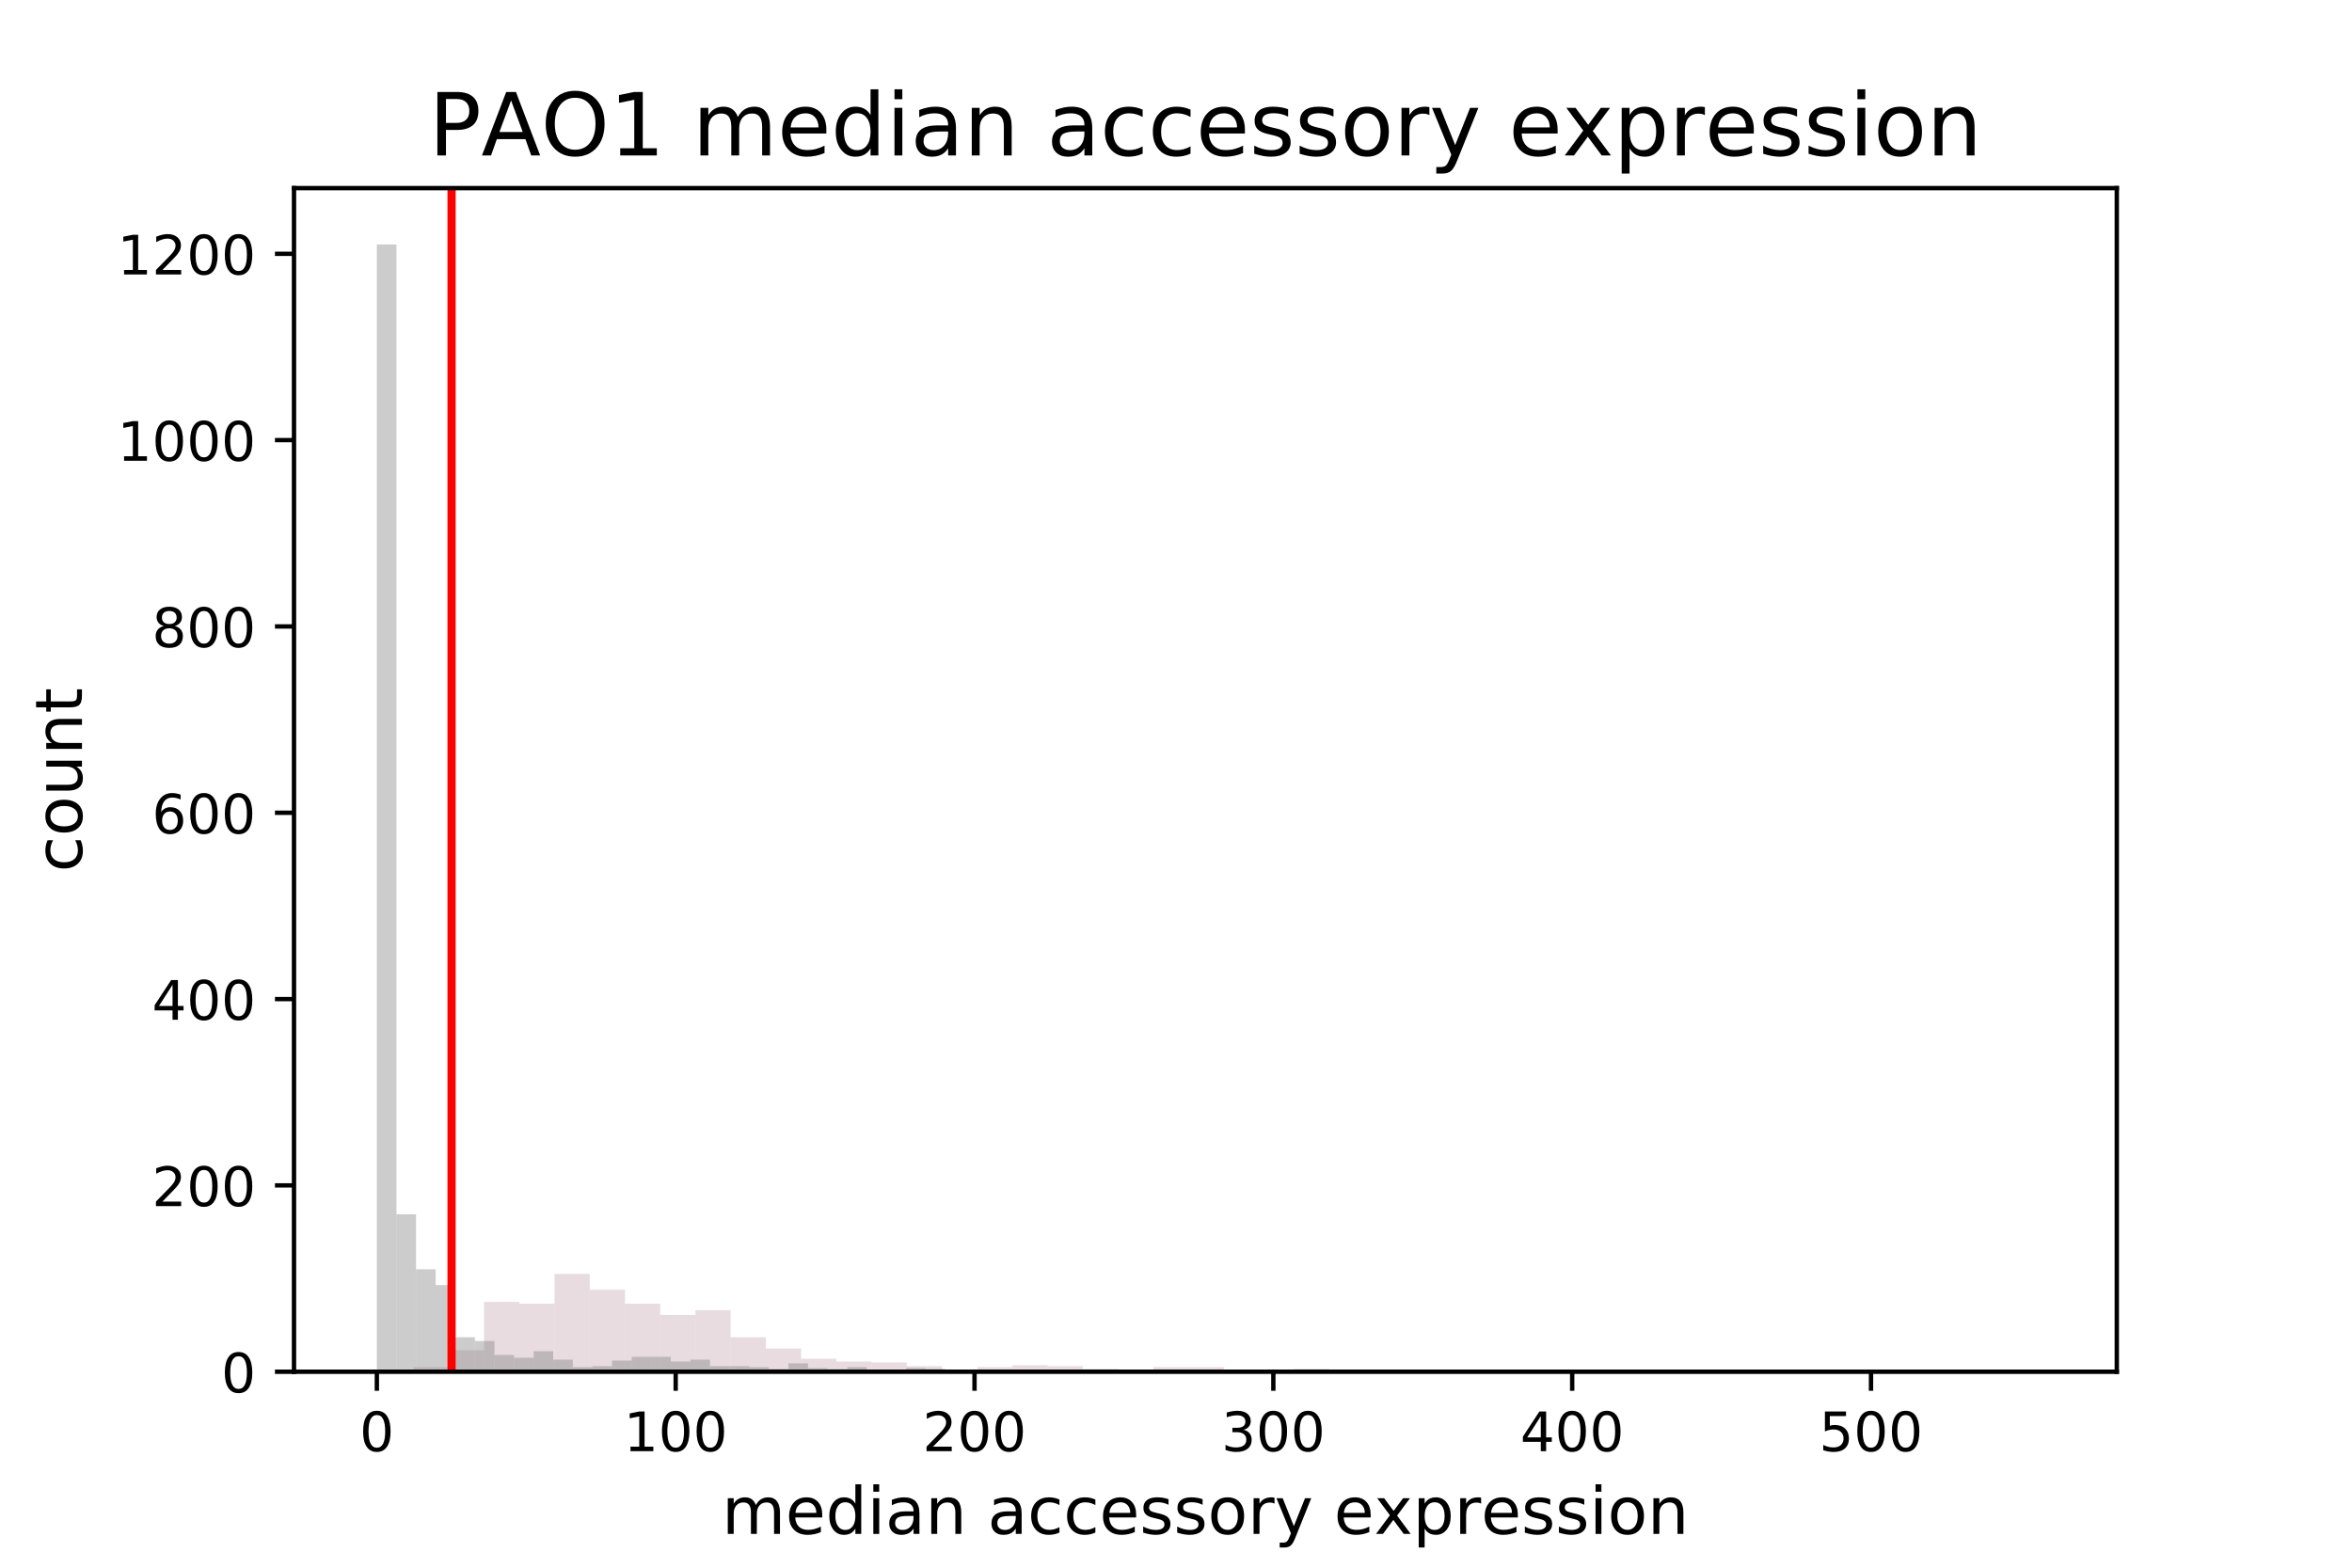 <?xml version="1.0" encoding="utf-8" standalone="no"?>
<!DOCTYPE svg PUBLIC "-//W3C//DTD SVG 1.1//EN"
  "http://www.w3.org/Graphics/SVG/1.1/DTD/svg11.dtd">
<!-- Created with matplotlib (https://matplotlib.org/) -->
<svg height="288pt" version="1.1" viewBox="0 0 432 288" width="432pt" xmlns="http://www.w3.org/2000/svg" xmlns:xlink="http://www.w3.org/1999/xlink">
 <defs>
  <style type="text/css">
*{stroke-linecap:butt;stroke-linejoin:round;}
  </style>
 </defs>
 <g id="figure_1">
  <g id="patch_1">
   <path d="M 0 288 
L 432 288 
L 432 0 
L 0 0 
z
" style="fill:#ffffff;"/>
  </g>
  <g id="axes_1">
   <g id="patch_2">
    <path d="M 54 252 
L 388.8 252 
L 388.8 34.56 
L 54 34.56 
z
" style="fill:#ffffff;"/>
   </g>
   <g id="patch_3">
    <path clip-path="url(#pe4b40714a4)" d="M 69.502 252 
L 75.972 252 
L 75.972 251.658 
L 69.502 251.658 
z
" style="fill:#c6a9b5;opacity:0.4;"/>
   </g>
   <g id="patch_4">
    <path clip-path="url(#pe4b40714a4)" d="M 75.972 252 
L 82.442 252 
L 82.442 251.144 
L 75.972 251.144 
z
" style="fill:#c6a9b5;opacity:0.4;"/>
   </g>
   <g id="patch_5">
    <path clip-path="url(#pe4b40714a4)" d="M 82.442 252 
L 88.912 252 
L 88.912 248.064 
L 82.442 248.064 
z
" style="fill:#c6a9b5;opacity:0.4;"/>
   </g>
   <g id="patch_6">
    <path clip-path="url(#pe4b40714a4)" d="M 88.912 252 
L 95.381 252 
L 95.381 239.164 
L 88.912 239.164 
z
" style="fill:#c6a9b5;opacity:0.4;"/>
   </g>
   <g id="patch_7">
    <path clip-path="url(#pe4b40714a4)" d="M 95.381 252 
L 101.851 252 
L 101.851 239.506 
L 95.381 239.506 
z
" style="fill:#c6a9b5;opacity:0.4;"/>
   </g>
   <g id="patch_8">
    <path clip-path="url(#pe4b40714a4)" d="M 101.851 252 
L 108.321 252 
L 108.321 234.03 
L 101.851 234.03 
z
" style="fill:#c6a9b5;opacity:0.4;"/>
   </g>
   <g id="patch_9">
    <path clip-path="url(#pe4b40714a4)" d="M 108.321 252 
L 114.791 252 
L 114.791 236.939 
L 108.321 236.939 
z
" style="fill:#c6a9b5;opacity:0.4;"/>
   </g>
   <g id="patch_10">
    <path clip-path="url(#pe4b40714a4)" d="M 114.791 252 
L 121.261 252 
L 121.261 239.506 
L 114.791 239.506 
z
" style="fill:#c6a9b5;opacity:0.4;"/>
   </g>
   <g id="patch_11">
    <path clip-path="url(#pe4b40714a4)" d="M 121.261 252 
L 127.73 252 
L 127.73 241.56 
L 121.261 241.56 
z
" style="fill:#c6a9b5;opacity:0.4;"/>
   </g>
   <g id="patch_12">
    <path clip-path="url(#pe4b40714a4)" d="M 127.73 252 
L 134.2 252 
L 134.2 240.704 
L 127.73 240.704 
z
" style="fill:#c6a9b5;opacity:0.4;"/>
   </g>
   <g id="patch_13">
    <path clip-path="url(#pe4b40714a4)" d="M 134.2 252 
L 140.67 252 
L 140.67 245.668 
L 134.2 245.668 
z
" style="fill:#c6a9b5;opacity:0.4;"/>
   </g>
   <g id="patch_14">
    <path clip-path="url(#pe4b40714a4)" d="M 140.67 252 
L 147.14 252 
L 147.14 247.721 
L 140.67 247.721 
z
" style="fill:#c6a9b5;opacity:0.4;"/>
   </g>
   <g id="patch_15">
    <path clip-path="url(#pe4b40714a4)" d="M 147.14 252 
L 153.609 252 
L 153.609 249.604 
L 147.14 249.604 
z
" style="fill:#c6a9b5;opacity:0.4;"/>
   </g>
   <g id="patch_16">
    <path clip-path="url(#pe4b40714a4)" d="M 153.609 252 
L 160.079 252 
L 160.079 250.117 
L 153.609 250.117 
z
" style="fill:#c6a9b5;opacity:0.4;"/>
   </g>
   <g id="patch_17">
    <path clip-path="url(#pe4b40714a4)" d="M 160.079 252 
L 166.549 252 
L 166.549 250.289 
L 160.079 250.289 
z
" style="fill:#c6a9b5;opacity:0.4;"/>
   </g>
   <g id="patch_18">
    <path clip-path="url(#pe4b40714a4)" d="M 166.549 252 
L 173.019 252 
L 173.019 250.973 
L 166.549 250.973 
z
" style="fill:#c6a9b5;opacity:0.4;"/>
   </g>
   <g id="patch_19">
    <path clip-path="url(#pe4b40714a4)" d="M 173.019 252 
L 179.489 252 
L 179.489 251.658 
L 173.019 251.658 
z
" style="fill:#c6a9b5;opacity:0.4;"/>
   </g>
   <g id="patch_20">
    <path clip-path="url(#pe4b40714a4)" d="M 179.489 252 
L 185.958 252 
L 185.958 251.144 
L 179.489 251.144 
z
" style="fill:#c6a9b5;opacity:0.4;"/>
   </g>
   <g id="patch_21">
    <path clip-path="url(#pe4b40714a4)" d="M 185.958 252 
L 192.428 252 
L 192.428 250.802 
L 185.958 250.802 
z
" style="fill:#c6a9b5;opacity:0.4;"/>
   </g>
   <g id="patch_22">
    <path clip-path="url(#pe4b40714a4)" d="M 192.428 252 
L 198.898 252 
L 198.898 250.973 
L 192.428 250.973 
z
" style="fill:#c6a9b5;opacity:0.4;"/>
   </g>
   <g id="patch_23">
    <path clip-path="url(#pe4b40714a4)" d="M 198.898 252 
L 205.368 252 
L 205.368 251.487 
L 198.898 251.487 
z
" style="fill:#c6a9b5;opacity:0.4;"/>
   </g>
   <g id="patch_24">
    <path clip-path="url(#pe4b40714a4)" d="M 205.368 252 
L 211.837 252 
L 211.837 252 
L 205.368 252 
z
" style="fill:#c6a9b5;opacity:0.4;"/>
   </g>
   <g id="patch_25">
    <path clip-path="url(#pe4b40714a4)" d="M 211.837 252 
L 218.307 252 
L 218.307 251.144 
L 211.837 251.144 
z
" style="fill:#c6a9b5;opacity:0.4;"/>
   </g>
   <g id="patch_26">
    <path clip-path="url(#pe4b40714a4)" d="M 218.307 252 
L 224.777 252 
L 224.777 251.144 
L 218.307 251.144 
z
" style="fill:#c6a9b5;opacity:0.4;"/>
   </g>
   <g id="patch_27">
    <path clip-path="url(#pe4b40714a4)" d="M 224.777 252 
L 231.247 252 
L 231.247 251.658 
L 224.777 251.658 
z
" style="fill:#c6a9b5;opacity:0.4;"/>
   </g>
   <g id="patch_28">
    <path clip-path="url(#pe4b40714a4)" d="M 231.247 252 
L 237.717 252 
L 237.717 251.658 
L 231.247 251.658 
z
" style="fill:#c6a9b5;opacity:0.4;"/>
   </g>
   <g id="patch_29">
    <path clip-path="url(#pe4b40714a4)" d="M 237.717 252 
L 244.186 252 
L 244.186 251.487 
L 237.717 251.487 
z
" style="fill:#c6a9b5;opacity:0.4;"/>
   </g>
   <g id="patch_30">
    <path clip-path="url(#pe4b40714a4)" d="M 244.186 252 
L 250.656 252 
L 250.656 252 
L 244.186 252 
z
" style="fill:#c6a9b5;opacity:0.4;"/>
   </g>
   <g id="patch_31">
    <path clip-path="url(#pe4b40714a4)" d="M 250.656 252 
L 257.126 252 
L 257.126 252 
L 250.656 252 
z
" style="fill:#c6a9b5;opacity:0.4;"/>
   </g>
   <g id="patch_32">
    <path clip-path="url(#pe4b40714a4)" d="M 257.126 252 
L 263.596 252 
L 263.596 251.658 
L 257.126 251.658 
z
" style="fill:#c6a9b5;opacity:0.4;"/>
   </g>
   <g id="patch_33">
    <path clip-path="url(#pe4b40714a4)" d="M 263.596 252 
L 270.065 252 
L 270.065 252 
L 263.596 252 
z
" style="fill:#c6a9b5;opacity:0.4;"/>
   </g>
   <g id="patch_34">
    <path clip-path="url(#pe4b40714a4)" d="M 270.065 252 
L 276.535 252 
L 276.535 252 
L 270.065 252 
z
" style="fill:#c6a9b5;opacity:0.4;"/>
   </g>
   <g id="patch_35">
    <path clip-path="url(#pe4b40714a4)" d="M 276.535 252 
L 283.005 252 
L 283.005 252 
L 276.535 252 
z
" style="fill:#c6a9b5;opacity:0.4;"/>
   </g>
   <g id="patch_36">
    <path clip-path="url(#pe4b40714a4)" d="M 283.005 252 
L 289.475 252 
L 289.475 252 
L 283.005 252 
z
" style="fill:#c6a9b5;opacity:0.4;"/>
   </g>
   <g id="patch_37">
    <path clip-path="url(#pe4b40714a4)" d="M 289.475 252 
L 295.945 252 
L 295.945 252 
L 289.475 252 
z
" style="fill:#c6a9b5;opacity:0.4;"/>
   </g>
   <g id="patch_38">
    <path clip-path="url(#pe4b40714a4)" d="M 295.945 252 
L 302.414 252 
L 302.414 251.829 
L 295.945 251.829 
z
" style="fill:#c6a9b5;opacity:0.4;"/>
   </g>
   <g id="patch_39">
    <path clip-path="url(#pe4b40714a4)" d="M 302.414 252 
L 308.884 252 
L 308.884 252 
L 302.414 252 
z
" style="fill:#c6a9b5;opacity:0.4;"/>
   </g>
   <g id="patch_40">
    <path clip-path="url(#pe4b40714a4)" d="M 308.884 252 
L 315.354 252 
L 315.354 251.829 
L 308.884 251.829 
z
" style="fill:#c6a9b5;opacity:0.4;"/>
   </g>
   <g id="patch_41">
    <path clip-path="url(#pe4b40714a4)" d="M 315.354 252 
L 321.824 252 
L 321.824 251.658 
L 315.354 251.658 
z
" style="fill:#c6a9b5;opacity:0.4;"/>
   </g>
   <g id="patch_42">
    <path clip-path="url(#pe4b40714a4)" d="M 321.824 252 
L 328.293 252 
L 328.293 252 
L 321.824 252 
z
" style="fill:#c6a9b5;opacity:0.4;"/>
   </g>
   <g id="patch_43">
    <path clip-path="url(#pe4b40714a4)" d="M 328.293 252 
L 334.763 252 
L 334.763 252 
L 328.293 252 
z
" style="fill:#c6a9b5;opacity:0.4;"/>
   </g>
   <g id="patch_44">
    <path clip-path="url(#pe4b40714a4)" d="M 334.763 252 
L 341.233 252 
L 341.233 251.829 
L 334.763 251.829 
z
" style="fill:#c6a9b5;opacity:0.4;"/>
   </g>
   <g id="patch_45">
    <path clip-path="url(#pe4b40714a4)" d="M 341.233 252 
L 347.703 252 
L 347.703 251.829 
L 341.233 251.829 
z
" style="fill:#c6a9b5;opacity:0.4;"/>
   </g>
   <g id="patch_46">
    <path clip-path="url(#pe4b40714a4)" d="M 347.703 252 
L 354.172 252 
L 354.172 252 
L 347.703 252 
z
" style="fill:#c6a9b5;opacity:0.4;"/>
   </g>
   <g id="patch_47">
    <path clip-path="url(#pe4b40714a4)" d="M 354.172 252 
L 360.642 252 
L 360.642 252 
L 354.172 252 
z
" style="fill:#c6a9b5;opacity:0.4;"/>
   </g>
   <g id="patch_48">
    <path clip-path="url(#pe4b40714a4)" d="M 360.642 252 
L 367.112 252 
L 367.112 252 
L 360.642 252 
z
" style="fill:#c6a9b5;opacity:0.4;"/>
   </g>
   <g id="patch_49">
    <path clip-path="url(#pe4b40714a4)" d="M 367.112 252 
L 373.582 252 
L 373.582 251.829 
L 367.112 251.829 
z
" style="fill:#c6a9b5;opacity:0.4;"/>
   </g>
   <g id="patch_50">
    <path clip-path="url(#pe4b40714a4)" d="M 69.218 252 
L 72.818 252 
L 72.818 44.914 
L 69.218 44.914 
z
" style="fill:#808080;opacity:0.4;"/>
   </g>
   <g id="patch_51">
    <path clip-path="url(#pe4b40714a4)" d="M 72.818 252 
L 76.418 252 
L 76.418 223.076 
L 72.818 223.076 
z
" style="fill:#808080;opacity:0.4;"/>
   </g>
   <g id="patch_52">
    <path clip-path="url(#pe4b40714a4)" d="M 76.418 252 
L 80.017 252 
L 80.017 233.174 
L 76.418 233.174 
z
" style="fill:#808080;opacity:0.4;"/>
   </g>
   <g id="patch_53">
    <path clip-path="url(#pe4b40714a4)" d="M 80.017 252 
L 83.617 252 
L 83.617 236.083 
L 80.017 236.083 
z
" style="fill:#808080;opacity:0.4;"/>
   </g>
   <g id="patch_54">
    <path clip-path="url(#pe4b40714a4)" d="M 83.617 252 
L 87.217 252 
L 87.217 245.668 
L 83.617 245.668 
z
" style="fill:#808080;opacity:0.4;"/>
   </g>
   <g id="patch_55">
    <path clip-path="url(#pe4b40714a4)" d="M 87.217 252 
L 90.816 252 
L 90.816 246.352 
L 87.217 246.352 
z
" style="fill:#808080;opacity:0.4;"/>
   </g>
   <g id="patch_56">
    <path clip-path="url(#pe4b40714a4)" d="M 90.816 252 
L 94.416 252 
L 94.416 248.919 
L 90.816 248.919 
z
" style="fill:#808080;opacity:0.4;"/>
   </g>
   <g id="patch_57">
    <path clip-path="url(#pe4b40714a4)" d="M 94.416 252 
L 98.016 252 
L 98.016 249.433 
L 94.416 249.433 
z
" style="fill:#808080;opacity:0.4;"/>
   </g>
   <g id="patch_58">
    <path clip-path="url(#pe4b40714a4)" d="M 98.016 252 
L 101.615 252 
L 101.615 248.235 
L 98.016 248.235 
z
" style="fill:#808080;opacity:0.4;"/>
   </g>
   <g id="patch_59">
    <path clip-path="url(#pe4b40714a4)" d="M 101.615 252 
L 105.215 252 
L 105.215 249.775 
L 101.615 249.775 
z
" style="fill:#808080;opacity:0.4;"/>
   </g>
   <g id="patch_60">
    <path clip-path="url(#pe4b40714a4)" d="M 105.215 252 
L 108.815 252 
L 108.815 251.144 
L 105.215 251.144 
z
" style="fill:#808080;opacity:0.4;"/>
   </g>
   <g id="patch_61">
    <path clip-path="url(#pe4b40714a4)" d="M 108.815 252 
L 112.414 252 
L 112.414 250.973 
L 108.815 250.973 
z
" style="fill:#808080;opacity:0.4;"/>
   </g>
   <g id="patch_62">
    <path clip-path="url(#pe4b40714a4)" d="M 112.414 252 
L 116.014 252 
L 116.014 249.946 
L 112.414 249.946 
z
" style="fill:#808080;opacity:0.4;"/>
   </g>
   <g id="patch_63">
    <path clip-path="url(#pe4b40714a4)" d="M 116.014 252 
L 119.614 252 
L 119.614 249.262 
L 116.014 249.262 
z
" style="fill:#808080;opacity:0.4;"/>
   </g>
   <g id="patch_64">
    <path clip-path="url(#pe4b40714a4)" d="M 119.614 252 
L 123.213 252 
L 123.213 249.262 
L 119.614 249.262 
z
" style="fill:#808080;opacity:0.4;"/>
   </g>
   <g id="patch_65">
    <path clip-path="url(#pe4b40714a4)" d="M 123.213 252 
L 126.813 252 
L 126.813 250.117 
L 123.213 250.117 
z
" style="fill:#808080;opacity:0.4;"/>
   </g>
   <g id="patch_66">
    <path clip-path="url(#pe4b40714a4)" d="M 126.813 252 
L 130.413 252 
L 130.413 249.775 
L 126.813 249.775 
z
" style="fill:#808080;opacity:0.4;"/>
   </g>
   <g id="patch_67">
    <path clip-path="url(#pe4b40714a4)" d="M 130.413 252 
L 134.012 252 
L 134.012 250.973 
L 130.413 250.973 
z
" style="fill:#808080;opacity:0.4;"/>
   </g>
   <g id="patch_68">
    <path clip-path="url(#pe4b40714a4)" d="M 134.012 252 
L 137.612 252 
L 137.612 250.973 
L 134.012 250.973 
z
" style="fill:#808080;opacity:0.4;"/>
   </g>
   <g id="patch_69">
    <path clip-path="url(#pe4b40714a4)" d="M 137.612 252 
L 141.212 252 
L 141.212 251.144 
L 137.612 251.144 
z
" style="fill:#808080;opacity:0.4;"/>
   </g>
   <g id="patch_70">
    <path clip-path="url(#pe4b40714a4)" d="M 141.212 252 
L 144.811 252 
L 144.811 251.487 
L 141.212 251.487 
z
" style="fill:#808080;opacity:0.4;"/>
   </g>
   <g id="patch_71">
    <path clip-path="url(#pe4b40714a4)" d="M 144.811 252 
L 148.411 252 
L 148.411 250.46 
L 144.811 250.46 
z
" style="fill:#808080;opacity:0.4;"/>
   </g>
   <g id="patch_72">
    <path clip-path="url(#pe4b40714a4)" d="M 148.411 252 
L 152.011 252 
L 152.011 251.315 
L 148.411 251.315 
z
" style="fill:#808080;opacity:0.4;"/>
   </g>
   <g id="patch_73">
    <path clip-path="url(#pe4b40714a4)" d="M 152.011 252 
L 155.61 252 
L 155.61 251.487 
L 152.011 251.487 
z
" style="fill:#808080;opacity:0.4;"/>
   </g>
   <g id="patch_74">
    <path clip-path="url(#pe4b40714a4)" d="M 155.61 252 
L 159.21 252 
L 159.21 251.144 
L 155.61 251.144 
z
" style="fill:#808080;opacity:0.4;"/>
   </g>
   <g id="patch_75">
    <path clip-path="url(#pe4b40714a4)" d="M 159.21 252 
L 162.81 252 
L 162.81 251.658 
L 159.21 251.658 
z
" style="fill:#808080;opacity:0.4;"/>
   </g>
   <g id="patch_76">
    <path clip-path="url(#pe4b40714a4)" d="M 162.81 252 
L 166.409 252 
L 166.409 251.658 
L 162.81 251.658 
z
" style="fill:#808080;opacity:0.4;"/>
   </g>
   <g id="patch_77">
    <path clip-path="url(#pe4b40714a4)" d="M 166.409 252 
L 170.009 252 
L 170.009 251.315 
L 166.409 251.315 
z
" style="fill:#808080;opacity:0.4;"/>
   </g>
   <g id="patch_78">
    <path clip-path="url(#pe4b40714a4)" d="M 170.009 252 
L 173.609 252 
L 173.609 251.487 
L 170.009 251.487 
z
" style="fill:#808080;opacity:0.4;"/>
   </g>
   <g id="patch_79">
    <path clip-path="url(#pe4b40714a4)" d="M 173.609 252 
L 177.208 252 
L 177.208 251.658 
L 173.609 251.658 
z
" style="fill:#808080;opacity:0.4;"/>
   </g>
   <g id="patch_80">
    <path clip-path="url(#pe4b40714a4)" d="M 177.208 252 
L 180.808 252 
L 180.808 251.658 
L 177.208 251.658 
z
" style="fill:#808080;opacity:0.4;"/>
   </g>
   <g id="patch_81">
    <path clip-path="url(#pe4b40714a4)" d="M 180.808 252 
L 184.408 252 
L 184.408 251.829 
L 180.808 251.829 
z
" style="fill:#808080;opacity:0.4;"/>
   </g>
   <g id="patch_82">
    <path clip-path="url(#pe4b40714a4)" d="M 184.408 252 
L 188.008 252 
L 188.008 252 
L 184.408 252 
z
" style="fill:#808080;opacity:0.4;"/>
   </g>
   <g id="patch_83">
    <path clip-path="url(#pe4b40714a4)" d="M 188.008 252 
L 191.607 252 
L 191.607 252 
L 188.008 252 
z
" style="fill:#808080;opacity:0.4;"/>
   </g>
   <g id="patch_84">
    <path clip-path="url(#pe4b40714a4)" d="M 191.607 252 
L 195.207 252 
L 195.207 251.829 
L 191.607 251.829 
z
" style="fill:#808080;opacity:0.4;"/>
   </g>
   <g id="patch_85">
    <path clip-path="url(#pe4b40714a4)" d="M 195.207 252 
L 198.807 252 
L 198.807 252 
L 195.207 252 
z
" style="fill:#808080;opacity:0.4;"/>
   </g>
   <g id="patch_86">
    <path clip-path="url(#pe4b40714a4)" d="M 198.807 252 
L 202.406 252 
L 202.406 252 
L 198.807 252 
z
" style="fill:#808080;opacity:0.4;"/>
   </g>
   <g id="patch_87">
    <path clip-path="url(#pe4b40714a4)" d="M 202.406 252 
L 206.006 252 
L 206.006 252 
L 202.406 252 
z
" style="fill:#808080;opacity:0.4;"/>
   </g>
   <g id="patch_88">
    <path clip-path="url(#pe4b40714a4)" d="M 206.006 252 
L 209.606 252 
L 209.606 251.829 
L 206.006 251.829 
z
" style="fill:#808080;opacity:0.4;"/>
   </g>
   <g id="patch_89">
    <path clip-path="url(#pe4b40714a4)" d="M 209.606 252 
L 213.205 252 
L 213.205 252 
L 209.606 252 
z
" style="fill:#808080;opacity:0.4;"/>
   </g>
   <g id="patch_90">
    <path clip-path="url(#pe4b40714a4)" d="M 213.205 252 
L 216.805 252 
L 216.805 251.829 
L 213.205 251.829 
z
" style="fill:#808080;opacity:0.4;"/>
   </g>
   <g id="patch_91">
    <path clip-path="url(#pe4b40714a4)" d="M 216.805 252 
L 220.405 252 
L 220.405 252 
L 216.805 252 
z
" style="fill:#808080;opacity:0.4;"/>
   </g>
   <g id="patch_92">
    <path clip-path="url(#pe4b40714a4)" d="M 220.405 252 
L 224.004 252 
L 224.004 251.829 
L 220.405 251.829 
z
" style="fill:#808080;opacity:0.4;"/>
   </g>
   <g id="patch_93">
    <path clip-path="url(#pe4b40714a4)" d="M 224.004 252 
L 227.604 252 
L 227.604 251.658 
L 224.004 251.658 
z
" style="fill:#808080;opacity:0.4;"/>
   </g>
   <g id="patch_94">
    <path clip-path="url(#pe4b40714a4)" d="M 227.604 252 
L 231.204 252 
L 231.204 252 
L 227.604 252 
z
" style="fill:#808080;opacity:0.4;"/>
   </g>
   <g id="patch_95">
    <path clip-path="url(#pe4b40714a4)" d="M 231.204 252 
L 234.803 252 
L 234.803 252 
L 231.204 252 
z
" style="fill:#808080;opacity:0.4;"/>
   </g>
   <g id="patch_96">
    <path clip-path="url(#pe4b40714a4)" d="M 234.803 252 
L 238.403 252 
L 238.403 252 
L 234.803 252 
z
" style="fill:#808080;opacity:0.4;"/>
   </g>
   <g id="patch_97">
    <path clip-path="url(#pe4b40714a4)" d="M 238.403 252 
L 242.003 252 
L 242.003 251.829 
L 238.403 251.829 
z
" style="fill:#808080;opacity:0.4;"/>
   </g>
   <g id="patch_98">
    <path clip-path="url(#pe4b40714a4)" d="M 242.003 252 
L 245.602 252 
L 245.602 251.829 
L 242.003 251.829 
z
" style="fill:#808080;opacity:0.4;"/>
   </g>
   <g id="patch_99">
    <path clip-path="url(#pe4b40714a4)" d="M 245.602 252 
L 249.202 252 
L 249.202 251.829 
L 245.602 251.829 
z
" style="fill:#808080;opacity:0.4;"/>
   </g>
   <g id="matplotlib.axis_1">
    <g id="xtick_1">
     <g id="line2d_1">
      <defs>
       <path d="M 0 0 
L 0 3.5 
" id="mdfb93fbbdd" style="stroke:#000000;stroke-width:0.8;"/>
      </defs>
      <g>
       <use style="stroke:#000000;stroke-width:0.8;" x="69.218" xlink:href="#mdfb93fbbdd" y="252"/>
      </g>
     </g>
     <g id="text_1">
      <!-- 0 -->
      <defs>
       <path d="M 31.781 66.406 
Q 24.172 66.406 20.328 58.906 
Q 16.5 51.422 16.5 36.375 
Q 16.5 21.391 20.328 13.891 
Q 24.172 6.391 31.781 6.391 
Q 39.453 6.391 43.281 13.891 
Q 47.125 21.391 47.125 36.375 
Q 47.125 51.422 43.281 58.906 
Q 39.453 66.406 31.781 66.406 
z
M 31.781 74.219 
Q 44.047 74.219 50.516 64.516 
Q 56.984 54.828 56.984 36.375 
Q 56.984 17.969 50.516 8.266 
Q 44.047 -1.422 31.781 -1.422 
Q 19.531 -1.422 13.062 8.266 
Q 6.594 17.969 6.594 36.375 
Q 6.594 54.828 13.062 64.516 
Q 19.531 74.219 31.781 74.219 
z
" id="DejaVuSans-48"/>
      </defs>
      <g transform="translate(66.037 266.598)scale(0.1 -0.1)">
       <use xlink:href="#DejaVuSans-48"/>
      </g>
     </g>
    </g>
    <g id="xtick_2">
     <g id="line2d_2">
      <g>
       <use style="stroke:#000000;stroke-width:0.8;" x="124.106" xlink:href="#mdfb93fbbdd" y="252"/>
      </g>
     </g>
     <g id="text_2">
      <!-- 100 -->
      <defs>
       <path d="M 12.406 8.297 
L 28.516 8.297 
L 28.516 63.922 
L 10.984 60.406 
L 10.984 69.391 
L 28.422 72.906 
L 38.281 72.906 
L 38.281 8.297 
L 54.391 8.297 
L 54.391 0 
L 12.406 0 
z
" id="DejaVuSans-49"/>
      </defs>
      <g transform="translate(114.562 266.598)scale(0.1 -0.1)">
       <use xlink:href="#DejaVuSans-49"/>
       <use x="63.623" xlink:href="#DejaVuSans-48"/>
       <use x="127.246" xlink:href="#DejaVuSans-48"/>
      </g>
     </g>
    </g>
    <g id="xtick_3">
     <g id="line2d_3">
      <g>
       <use style="stroke:#000000;stroke-width:0.8;" x="178.993" xlink:href="#mdfb93fbbdd" y="252"/>
      </g>
     </g>
     <g id="text_3">
      <!-- 200 -->
      <defs>
       <path d="M 19.188 8.297 
L 53.609 8.297 
L 53.609 0 
L 7.328 0 
L 7.328 8.297 
Q 12.938 14.109 22.625 23.891 
Q 32.328 33.688 34.812 36.531 
Q 39.547 41.844 41.422 45.531 
Q 43.312 49.219 43.312 52.781 
Q 43.312 58.594 39.234 62.25 
Q 35.156 65.922 28.609 65.922 
Q 23.969 65.922 18.812 64.312 
Q 13.672 62.703 7.812 59.422 
L 7.812 69.391 
Q 13.766 71.781 18.938 73 
Q 24.125 74.219 28.422 74.219 
Q 39.75 74.219 46.484 68.547 
Q 53.219 62.891 53.219 53.422 
Q 53.219 48.922 51.531 44.891 
Q 49.859 40.875 45.406 35.406 
Q 44.188 33.984 37.641 27.219 
Q 31.109 20.453 19.188 8.297 
z
" id="DejaVuSans-50"/>
      </defs>
      <g transform="translate(169.449 266.598)scale(0.1 -0.1)">
       <use xlink:href="#DejaVuSans-50"/>
       <use x="63.623" xlink:href="#DejaVuSans-48"/>
       <use x="127.246" xlink:href="#DejaVuSans-48"/>
      </g>
     </g>
    </g>
    <g id="xtick_4">
     <g id="line2d_4">
      <g>
       <use style="stroke:#000000;stroke-width:0.8;" x="233.881" xlink:href="#mdfb93fbbdd" y="252"/>
      </g>
     </g>
     <g id="text_4">
      <!-- 300 -->
      <defs>
       <path d="M 40.578 39.312 
Q 47.656 37.797 51.625 33 
Q 55.609 28.219 55.609 21.188 
Q 55.609 10.406 48.188 4.484 
Q 40.766 -1.422 27.094 -1.422 
Q 22.516 -1.422 17.656 -0.516 
Q 12.797 0.391 7.625 2.203 
L 7.625 11.719 
Q 11.719 9.328 16.594 8.109 
Q 21.484 6.891 26.812 6.891 
Q 36.078 6.891 40.938 10.547 
Q 45.797 14.203 45.797 21.188 
Q 45.797 27.641 41.281 31.266 
Q 36.766 34.906 28.719 34.906 
L 20.219 34.906 
L 20.219 43.016 
L 29.109 43.016 
Q 36.375 43.016 40.234 45.922 
Q 44.094 48.828 44.094 54.297 
Q 44.094 59.906 40.109 62.906 
Q 36.141 65.922 28.719 65.922 
Q 24.656 65.922 20.016 65.031 
Q 15.375 64.156 9.812 62.312 
L 9.812 71.094 
Q 15.438 72.656 20.344 73.438 
Q 25.25 74.219 29.594 74.219 
Q 40.828 74.219 47.359 69.109 
Q 53.906 64.016 53.906 55.328 
Q 53.906 49.266 50.438 45.094 
Q 46.969 40.922 40.578 39.312 
z
" id="DejaVuSans-51"/>
      </defs>
      <g transform="translate(224.337 266.598)scale(0.1 -0.1)">
       <use xlink:href="#DejaVuSans-51"/>
       <use x="63.623" xlink:href="#DejaVuSans-48"/>
       <use x="127.246" xlink:href="#DejaVuSans-48"/>
      </g>
     </g>
    </g>
    <g id="xtick_5">
     <g id="line2d_5">
      <g>
       <use style="stroke:#000000;stroke-width:0.8;" x="288.768" xlink:href="#mdfb93fbbdd" y="252"/>
      </g>
     </g>
     <g id="text_5">
      <!-- 400 -->
      <defs>
       <path d="M 37.797 64.312 
L 12.891 25.391 
L 37.797 25.391 
z
M 35.203 72.906 
L 47.609 72.906 
L 47.609 25.391 
L 58.016 25.391 
L 58.016 17.188 
L 47.609 17.188 
L 47.609 0 
L 37.797 0 
L 37.797 17.188 
L 4.891 17.188 
L 4.891 26.703 
z
" id="DejaVuSans-52"/>
      </defs>
      <g transform="translate(279.224 266.598)scale(0.1 -0.1)">
       <use xlink:href="#DejaVuSans-52"/>
       <use x="63.623" xlink:href="#DejaVuSans-48"/>
       <use x="127.246" xlink:href="#DejaVuSans-48"/>
      </g>
     </g>
    </g>
    <g id="xtick_6">
     <g id="line2d_6">
      <g>
       <use style="stroke:#000000;stroke-width:0.8;" x="343.656" xlink:href="#mdfb93fbbdd" y="252"/>
      </g>
     </g>
     <g id="text_6">
      <!-- 500 -->
      <defs>
       <path d="M 10.797 72.906 
L 49.516 72.906 
L 49.516 64.594 
L 19.828 64.594 
L 19.828 46.734 
Q 21.969 47.469 24.109 47.828 
Q 26.266 48.188 28.422 48.188 
Q 40.625 48.188 47.75 41.5 
Q 54.891 34.812 54.891 23.391 
Q 54.891 11.625 47.562 5.094 
Q 40.234 -1.422 26.906 -1.422 
Q 22.312 -1.422 17.547 -0.641 
Q 12.797 0.141 7.719 1.703 
L 7.719 11.625 
Q 12.109 9.234 16.797 8.062 
Q 21.484 6.891 26.703 6.891 
Q 35.156 6.891 40.078 11.328 
Q 45.016 15.766 45.016 23.391 
Q 45.016 31 40.078 35.438 
Q 35.156 39.891 26.703 39.891 
Q 22.75 39.891 18.812 39.016 
Q 14.891 38.141 10.797 36.281 
z
" id="DejaVuSans-53"/>
      </defs>
      <g transform="translate(334.112 266.598)scale(0.1 -0.1)">
       <use xlink:href="#DejaVuSans-53"/>
       <use x="63.623" xlink:href="#DejaVuSans-48"/>
       <use x="127.246" xlink:href="#DejaVuSans-48"/>
      </g>
     </g>
    </g>
    <g id="text_7">
     <!-- median accessory expression -->
     <defs>
      <path d="M 52 44.188 
Q 55.375 50.25 60.062 53.125 
Q 64.75 56 71.094 56 
Q 79.641 56 84.281 50.016 
Q 88.922 44.047 88.922 33.016 
L 88.922 0 
L 79.891 0 
L 79.891 32.719 
Q 79.891 40.578 77.094 44.375 
Q 74.312 48.188 68.609 48.188 
Q 61.625 48.188 57.562 43.547 
Q 53.516 38.922 53.516 30.906 
L 53.516 0 
L 44.484 0 
L 44.484 32.719 
Q 44.484 40.625 41.703 44.406 
Q 38.922 48.188 33.109 48.188 
Q 26.219 48.188 22.156 43.531 
Q 18.109 38.875 18.109 30.906 
L 18.109 0 
L 9.078 0 
L 9.078 54.688 
L 18.109 54.688 
L 18.109 46.188 
Q 21.188 51.219 25.484 53.609 
Q 29.781 56 35.688 56 
Q 41.656 56 45.828 52.969 
Q 50 49.953 52 44.188 
z
" id="DejaVuSans-109"/>
      <path d="M 56.203 29.594 
L 56.203 25.203 
L 14.891 25.203 
Q 15.484 15.922 20.484 11.062 
Q 25.484 6.203 34.422 6.203 
Q 39.594 6.203 44.453 7.469 
Q 49.312 8.734 54.109 11.281 
L 54.109 2.781 
Q 49.266 0.734 44.188 -0.344 
Q 39.109 -1.422 33.891 -1.422 
Q 20.797 -1.422 13.156 6.188 
Q 5.516 13.812 5.516 26.812 
Q 5.516 40.234 12.766 48.109 
Q 20.016 56 32.328 56 
Q 43.359 56 49.781 48.891 
Q 56.203 41.797 56.203 29.594 
z
M 47.219 32.234 
Q 47.125 39.594 43.094 43.984 
Q 39.062 48.391 32.422 48.391 
Q 24.906 48.391 20.391 44.141 
Q 15.875 39.891 15.188 32.172 
z
" id="DejaVuSans-101"/>
      <path d="M 45.406 46.391 
L 45.406 75.984 
L 54.391 75.984 
L 54.391 0 
L 45.406 0 
L 45.406 8.203 
Q 42.578 3.328 38.25 0.953 
Q 33.938 -1.422 27.875 -1.422 
Q 17.969 -1.422 11.734 6.484 
Q 5.516 14.406 5.516 27.297 
Q 5.516 40.188 11.734 48.094 
Q 17.969 56 27.875 56 
Q 33.938 56 38.25 53.625 
Q 42.578 51.266 45.406 46.391 
z
M 14.797 27.297 
Q 14.797 17.391 18.875 11.75 
Q 22.953 6.109 30.078 6.109 
Q 37.203 6.109 41.297 11.75 
Q 45.406 17.391 45.406 27.297 
Q 45.406 37.203 41.297 42.844 
Q 37.203 48.484 30.078 48.484 
Q 22.953 48.484 18.875 42.844 
Q 14.797 37.203 14.797 27.297 
z
" id="DejaVuSans-100"/>
      <path d="M 9.422 54.688 
L 18.406 54.688 
L 18.406 0 
L 9.422 0 
z
M 9.422 75.984 
L 18.406 75.984 
L 18.406 64.594 
L 9.422 64.594 
z
" id="DejaVuSans-105"/>
      <path d="M 34.281 27.484 
Q 23.391 27.484 19.188 25 
Q 14.984 22.516 14.984 16.5 
Q 14.984 11.719 18.141 8.906 
Q 21.297 6.109 26.703 6.109 
Q 34.188 6.109 38.703 11.406 
Q 43.219 16.703 43.219 25.484 
L 43.219 27.484 
z
M 52.203 31.203 
L 52.203 0 
L 43.219 0 
L 43.219 8.297 
Q 40.141 3.328 35.547 0.953 
Q 30.953 -1.422 24.312 -1.422 
Q 15.922 -1.422 10.953 3.297 
Q 6 8.016 6 15.922 
Q 6 25.141 12.172 29.828 
Q 18.359 34.516 30.609 34.516 
L 43.219 34.516 
L 43.219 35.406 
Q 43.219 41.609 39.141 45 
Q 35.062 48.391 27.688 48.391 
Q 23 48.391 18.547 47.266 
Q 14.109 46.141 10.016 43.891 
L 10.016 52.203 
Q 14.938 54.109 19.578 55.047 
Q 24.219 56 28.609 56 
Q 40.484 56 46.344 49.844 
Q 52.203 43.703 52.203 31.203 
z
" id="DejaVuSans-97"/>
      <path d="M 54.891 33.016 
L 54.891 0 
L 45.906 0 
L 45.906 32.719 
Q 45.906 40.484 42.875 44.328 
Q 39.844 48.188 33.797 48.188 
Q 26.516 48.188 22.312 43.547 
Q 18.109 38.922 18.109 30.906 
L 18.109 0 
L 9.078 0 
L 9.078 54.688 
L 18.109 54.688 
L 18.109 46.188 
Q 21.344 51.125 25.703 53.562 
Q 30.078 56 35.797 56 
Q 45.219 56 50.047 50.172 
Q 54.891 44.344 54.891 33.016 
z
" id="DejaVuSans-110"/>
      <path id="DejaVuSans-32"/>
      <path d="M 48.781 52.594 
L 48.781 44.188 
Q 44.969 46.297 41.141 47.344 
Q 37.312 48.391 33.406 48.391 
Q 24.656 48.391 19.812 42.844 
Q 14.984 37.312 14.984 27.297 
Q 14.984 17.281 19.812 11.734 
Q 24.656 6.203 33.406 6.203 
Q 37.312 6.203 41.141 7.25 
Q 44.969 8.297 48.781 10.406 
L 48.781 2.094 
Q 45.016 0.344 40.984 -0.531 
Q 36.969 -1.422 32.422 -1.422 
Q 20.062 -1.422 12.781 6.344 
Q 5.516 14.109 5.516 27.297 
Q 5.516 40.672 12.859 48.328 
Q 20.219 56 33.016 56 
Q 37.156 56 41.109 55.141 
Q 45.062 54.297 48.781 52.594 
z
" id="DejaVuSans-99"/>
      <path d="M 44.281 53.078 
L 44.281 44.578 
Q 40.484 46.531 36.375 47.5 
Q 32.281 48.484 27.875 48.484 
Q 21.188 48.484 17.844 46.438 
Q 14.5 44.391 14.5 40.281 
Q 14.5 37.156 16.891 35.375 
Q 19.281 33.594 26.516 31.984 
L 29.594 31.297 
Q 39.156 29.25 43.188 25.516 
Q 47.219 21.781 47.219 15.094 
Q 47.219 7.469 41.188 3.016 
Q 35.156 -1.422 24.609 -1.422 
Q 20.219 -1.422 15.453 -0.562 
Q 10.688 0.297 5.422 2 
L 5.422 11.281 
Q 10.406 8.688 15.234 7.391 
Q 20.062 6.109 24.812 6.109 
Q 31.156 6.109 34.562 8.281 
Q 37.984 10.453 37.984 14.406 
Q 37.984 18.062 35.516 20.016 
Q 33.062 21.969 24.703 23.781 
L 21.578 24.516 
Q 13.234 26.266 9.516 29.906 
Q 5.812 33.547 5.812 39.891 
Q 5.812 47.609 11.281 51.797 
Q 16.75 56 26.812 56 
Q 31.781 56 36.172 55.266 
Q 40.578 54.547 44.281 53.078 
z
" id="DejaVuSans-115"/>
      <path d="M 30.609 48.391 
Q 23.391 48.391 19.188 42.75 
Q 14.984 37.109 14.984 27.297 
Q 14.984 17.484 19.156 11.844 
Q 23.344 6.203 30.609 6.203 
Q 37.797 6.203 41.984 11.859 
Q 46.188 17.531 46.188 27.297 
Q 46.188 37.016 41.984 42.703 
Q 37.797 48.391 30.609 48.391 
z
M 30.609 56 
Q 42.328 56 49.016 48.375 
Q 55.719 40.766 55.719 27.297 
Q 55.719 13.875 49.016 6.219 
Q 42.328 -1.422 30.609 -1.422 
Q 18.844 -1.422 12.172 6.219 
Q 5.516 13.875 5.516 27.297 
Q 5.516 40.766 12.172 48.375 
Q 18.844 56 30.609 56 
z
" id="DejaVuSans-111"/>
      <path d="M 41.109 46.297 
Q 39.594 47.172 37.812 47.578 
Q 36.031 48 33.891 48 
Q 26.266 48 22.188 43.047 
Q 18.109 38.094 18.109 28.812 
L 18.109 0 
L 9.078 0 
L 9.078 54.688 
L 18.109 54.688 
L 18.109 46.188 
Q 20.953 51.172 25.484 53.578 
Q 30.031 56 36.531 56 
Q 37.453 56 38.578 55.875 
Q 39.703 55.766 41.062 55.516 
z
" id="DejaVuSans-114"/>
      <path d="M 32.172 -5.078 
Q 28.375 -14.844 24.75 -17.812 
Q 21.141 -20.797 15.094 -20.797 
L 7.906 -20.797 
L 7.906 -13.281 
L 13.188 -13.281 
Q 16.891 -13.281 18.938 -11.516 
Q 21 -9.766 23.484 -3.219 
L 25.094 0.875 
L 2.984 54.688 
L 12.5 54.688 
L 29.594 11.922 
L 46.688 54.688 
L 56.203 54.688 
z
" id="DejaVuSans-121"/>
      <path d="M 54.891 54.688 
L 35.109 28.078 
L 55.906 0 
L 45.312 0 
L 29.391 21.484 
L 13.484 0 
L 2.875 0 
L 24.125 28.609 
L 4.688 54.688 
L 15.281 54.688 
L 29.781 35.203 
L 44.281 54.688 
z
" id="DejaVuSans-120"/>
      <path d="M 18.109 8.203 
L 18.109 -20.797 
L 9.078 -20.797 
L 9.078 54.688 
L 18.109 54.688 
L 18.109 46.391 
Q 20.953 51.266 25.266 53.625 
Q 29.594 56 35.594 56 
Q 45.562 56 51.781 48.094 
Q 58.016 40.188 58.016 27.297 
Q 58.016 14.406 51.781 6.484 
Q 45.562 -1.422 35.594 -1.422 
Q 29.594 -1.422 25.266 0.953 
Q 20.953 3.328 18.109 8.203 
z
M 48.688 27.297 
Q 48.688 37.203 44.609 42.844 
Q 40.531 48.484 33.406 48.484 
Q 26.266 48.484 22.188 42.844 
Q 18.109 37.203 18.109 27.297 
Q 18.109 17.391 22.188 11.75 
Q 26.266 6.109 33.406 6.109 
Q 40.531 6.109 44.609 11.75 
Q 48.688 17.391 48.688 27.297 
z
" id="DejaVuSans-112"/>
     </defs>
     <g transform="translate(132.588 281.796)scale(0.12 -0.12)">
      <use xlink:href="#DejaVuSans-109"/>
      <use x="97.412" xlink:href="#DejaVuSans-101"/>
      <use x="158.936" xlink:href="#DejaVuSans-100"/>
      <use x="222.412" xlink:href="#DejaVuSans-105"/>
      <use x="250.195" xlink:href="#DejaVuSans-97"/>
      <use x="311.475" xlink:href="#DejaVuSans-110"/>
      <use x="374.854" xlink:href="#DejaVuSans-32"/>
      <use x="406.641" xlink:href="#DejaVuSans-97"/>
      <use x="467.92" xlink:href="#DejaVuSans-99"/>
      <use x="522.9" xlink:href="#DejaVuSans-99"/>
      <use x="577.881" xlink:href="#DejaVuSans-101"/>
      <use x="639.404" xlink:href="#DejaVuSans-115"/>
      <use x="691.504" xlink:href="#DejaVuSans-115"/>
      <use x="743.604" xlink:href="#DejaVuSans-111"/>
      <use x="804.785" xlink:href="#DejaVuSans-114"/>
      <use x="845.898" xlink:href="#DejaVuSans-121"/>
      <use x="905.078" xlink:href="#DejaVuSans-32"/>
      <use x="936.865" xlink:href="#DejaVuSans-101"/>
      <use x="998.373" xlink:href="#DejaVuSans-120"/>
      <use x="1057.553" xlink:href="#DejaVuSans-112"/>
      <use x="1121.029" xlink:href="#DejaVuSans-114"/>
      <use x="1162.111" xlink:href="#DejaVuSans-101"/>
      <use x="1223.635" xlink:href="#DejaVuSans-115"/>
      <use x="1275.734" xlink:href="#DejaVuSans-115"/>
      <use x="1327.834" xlink:href="#DejaVuSans-105"/>
      <use x="1355.617" xlink:href="#DejaVuSans-111"/>
      <use x="1416.799" xlink:href="#DejaVuSans-110"/>
     </g>
    </g>
   </g>
   <g id="matplotlib.axis_2">
    <g id="ytick_1">
     <g id="line2d_7">
      <defs>
       <path d="M 0 0 
L -3.5 0 
" id="m60c6122ed3" style="stroke:#000000;stroke-width:0.8;"/>
      </defs>
      <g>
       <use style="stroke:#000000;stroke-width:0.8;" x="54" xlink:href="#m60c6122ed3" y="252"/>
      </g>
     </g>
     <g id="text_8">
      <!-- 0 -->
      <g transform="translate(40.638 255.799)scale(0.1 -0.1)">
       <use xlink:href="#DejaVuSans-48"/>
      </g>
     </g>
    </g>
    <g id="ytick_2">
     <g id="line2d_8">
      <g>
       <use style="stroke:#000000;stroke-width:0.8;" x="54" xlink:href="#m60c6122ed3" y="217.771"/>
      </g>
     </g>
     <g id="text_9">
      <!-- 200 -->
      <g transform="translate(27.913 221.57)scale(0.1 -0.1)">
       <use xlink:href="#DejaVuSans-50"/>
       <use x="63.623" xlink:href="#DejaVuSans-48"/>
       <use x="127.246" xlink:href="#DejaVuSans-48"/>
      </g>
     </g>
    </g>
    <g id="ytick_3">
     <g id="line2d_9">
      <g>
       <use style="stroke:#000000;stroke-width:0.8;" x="54" xlink:href="#m60c6122ed3" y="183.542"/>
      </g>
     </g>
     <g id="text_10">
      <!-- 400 -->
      <g transform="translate(27.913 187.341)scale(0.1 -0.1)">
       <use xlink:href="#DejaVuSans-52"/>
       <use x="63.623" xlink:href="#DejaVuSans-48"/>
       <use x="127.246" xlink:href="#DejaVuSans-48"/>
      </g>
     </g>
    </g>
    <g id="ytick_4">
     <g id="line2d_10">
      <g>
       <use style="stroke:#000000;stroke-width:0.8;" x="54" xlink:href="#m60c6122ed3" y="149.313"/>
      </g>
     </g>
     <g id="text_11">
      <!-- 600 -->
      <defs>
       <path d="M 33.016 40.375 
Q 26.375 40.375 22.484 35.828 
Q 18.609 31.297 18.609 23.391 
Q 18.609 15.531 22.484 10.953 
Q 26.375 6.391 33.016 6.391 
Q 39.656 6.391 43.531 10.953 
Q 47.406 15.531 47.406 23.391 
Q 47.406 31.297 43.531 35.828 
Q 39.656 40.375 33.016 40.375 
z
M 52.594 71.297 
L 52.594 62.312 
Q 48.875 64.062 45.094 64.984 
Q 41.312 65.922 37.594 65.922 
Q 27.828 65.922 22.672 59.328 
Q 17.531 52.734 16.797 39.406 
Q 19.672 43.656 24.016 45.922 
Q 28.375 48.188 33.594 48.188 
Q 44.578 48.188 50.953 41.516 
Q 57.328 34.859 57.328 23.391 
Q 57.328 12.156 50.688 5.359 
Q 44.047 -1.422 33.016 -1.422 
Q 20.359 -1.422 13.672 8.266 
Q 6.984 17.969 6.984 36.375 
Q 6.984 53.656 15.188 63.938 
Q 23.391 74.219 37.203 74.219 
Q 40.922 74.219 44.703 73.484 
Q 48.484 72.75 52.594 71.297 
z
" id="DejaVuSans-54"/>
      </defs>
      <g transform="translate(27.913 153.112)scale(0.1 -0.1)">
       <use xlink:href="#DejaVuSans-54"/>
       <use x="63.623" xlink:href="#DejaVuSans-48"/>
       <use x="127.246" xlink:href="#DejaVuSans-48"/>
      </g>
     </g>
    </g>
    <g id="ytick_5">
     <g id="line2d_11">
      <g>
       <use style="stroke:#000000;stroke-width:0.8;" x="54" xlink:href="#m60c6122ed3" y="115.084"/>
      </g>
     </g>
     <g id="text_12">
      <!-- 800 -->
      <defs>
       <path d="M 31.781 34.625 
Q 24.75 34.625 20.719 30.859 
Q 16.703 27.094 16.703 20.516 
Q 16.703 13.922 20.719 10.156 
Q 24.75 6.391 31.781 6.391 
Q 38.812 6.391 42.859 10.172 
Q 46.922 13.969 46.922 20.516 
Q 46.922 27.094 42.891 30.859 
Q 38.875 34.625 31.781 34.625 
z
M 21.922 38.812 
Q 15.578 40.375 12.031 44.719 
Q 8.5 49.078 8.5 55.328 
Q 8.5 64.062 14.719 69.141 
Q 20.953 74.219 31.781 74.219 
Q 42.672 74.219 48.875 69.141 
Q 55.078 64.062 55.078 55.328 
Q 55.078 49.078 51.531 44.719 
Q 48 40.375 41.703 38.812 
Q 48.828 37.156 52.797 32.312 
Q 56.781 27.484 56.781 20.516 
Q 56.781 9.906 50.312 4.234 
Q 43.844 -1.422 31.781 -1.422 
Q 19.734 -1.422 13.25 4.234 
Q 6.781 9.906 6.781 20.516 
Q 6.781 27.484 10.781 32.312 
Q 14.797 37.156 21.922 38.812 
z
M 18.312 54.391 
Q 18.312 48.734 21.844 45.562 
Q 25.391 42.391 31.781 42.391 
Q 38.141 42.391 41.719 45.562 
Q 45.312 48.734 45.312 54.391 
Q 45.312 60.062 41.719 63.234 
Q 38.141 66.406 31.781 66.406 
Q 25.391 66.406 21.844 63.234 
Q 18.312 60.062 18.312 54.391 
z
" id="DejaVuSans-56"/>
      </defs>
      <g transform="translate(27.913 118.883)scale(0.1 -0.1)">
       <use xlink:href="#DejaVuSans-56"/>
       <use x="63.623" xlink:href="#DejaVuSans-48"/>
       <use x="127.246" xlink:href="#DejaVuSans-48"/>
      </g>
     </g>
    </g>
    <g id="ytick_6">
     <g id="line2d_12">
      <g>
       <use style="stroke:#000000;stroke-width:0.8;" x="54" xlink:href="#m60c6122ed3" y="80.855"/>
      </g>
     </g>
     <g id="text_13">
      <!-- 1000 -->
      <g transform="translate(21.55 84.654)scale(0.1 -0.1)">
       <use xlink:href="#DejaVuSans-49"/>
       <use x="63.623" xlink:href="#DejaVuSans-48"/>
       <use x="127.246" xlink:href="#DejaVuSans-48"/>
       <use x="190.869" xlink:href="#DejaVuSans-48"/>
      </g>
     </g>
    </g>
    <g id="ytick_7">
     <g id="line2d_13">
      <g>
       <use style="stroke:#000000;stroke-width:0.8;" x="54" xlink:href="#m60c6122ed3" y="46.626"/>
      </g>
     </g>
     <g id="text_14">
      <!-- 1200 -->
      <g transform="translate(21.55 50.425)scale(0.1 -0.1)">
       <use xlink:href="#DejaVuSans-49"/>
       <use x="63.623" xlink:href="#DejaVuSans-50"/>
       <use x="127.246" xlink:href="#DejaVuSans-48"/>
       <use x="190.869" xlink:href="#DejaVuSans-48"/>
      </g>
     </g>
    </g>
    <g id="text_15">
     <!-- count -->
     <defs>
      <path d="M 8.5 21.578 
L 8.5 54.688 
L 17.484 54.688 
L 17.484 21.922 
Q 17.484 14.156 20.5 10.266 
Q 23.531 6.391 29.594 6.391 
Q 36.859 6.391 41.078 11.031 
Q 45.312 15.672 45.312 23.688 
L 45.312 54.688 
L 54.297 54.688 
L 54.297 0 
L 45.312 0 
L 45.312 8.406 
Q 42.047 3.422 37.719 1 
Q 33.406 -1.422 27.688 -1.422 
Q 18.266 -1.422 13.375 4.438 
Q 8.5 10.297 8.5 21.578 
z
M 31.109 56 
z
" id="DejaVuSans-117"/>
      <path d="M 18.312 70.219 
L 18.312 54.688 
L 36.812 54.688 
L 36.812 47.703 
L 18.312 47.703 
L 18.312 18.016 
Q 18.312 11.328 20.141 9.422 
Q 21.969 7.516 27.594 7.516 
L 36.812 7.516 
L 36.812 0 
L 27.594 0 
Q 17.188 0 13.234 3.875 
Q 9.281 7.766 9.281 18.016 
L 9.281 47.703 
L 2.688 47.703 
L 2.688 54.688 
L 9.281 54.688 
L 9.281 70.219 
z
" id="DejaVuSans-116"/>
     </defs>
     <g transform="translate(15.054 160.208)rotate(-90)scale(0.12 -0.12)">
      <use xlink:href="#DejaVuSans-99"/>
      <use x="54.98" xlink:href="#DejaVuSans-111"/>
      <use x="116.162" xlink:href="#DejaVuSans-117"/>
      <use x="179.541" xlink:href="#DejaVuSans-110"/>
      <use x="242.92" xlink:href="#DejaVuSans-116"/>
     </g>
    </g>
   </g>
   <g id="line2d_14">
    <path clip-path="url(#pe4b40714a4)" d="M 82.94 252 
L 82.94 -1 
" style="fill:none;stroke:#ff0000;stroke-linecap:square;stroke-width:1.5;"/>
   </g>
   <g id="patch_100">
    <path d="M 54 252 
L 54 34.56 
" style="fill:none;stroke:#000000;stroke-linecap:square;stroke-linejoin:miter;stroke-width:0.8;"/>
   </g>
   <g id="patch_101">
    <path d="M 388.8 252 
L 388.8 34.56 
" style="fill:none;stroke:#000000;stroke-linecap:square;stroke-linejoin:miter;stroke-width:0.8;"/>
   </g>
   <g id="patch_102">
    <path d="M 54 252 
L 388.8 252 
" style="fill:none;stroke:#000000;stroke-linecap:square;stroke-linejoin:miter;stroke-width:0.8;"/>
   </g>
   <g id="patch_103">
    <path d="M 54 34.56 
L 388.8 34.56 
" style="fill:none;stroke:#000000;stroke-linecap:square;stroke-linejoin:miter;stroke-width:0.8;"/>
   </g>
   <g id="text_16">
    <!-- PAO1 median accessory expression -->
    <defs>
     <path d="M 19.672 64.797 
L 19.672 37.406 
L 32.078 37.406 
Q 38.969 37.406 42.719 40.969 
Q 46.484 44.531 46.484 51.125 
Q 46.484 57.672 42.719 61.234 
Q 38.969 64.797 32.078 64.797 
z
M 9.812 72.906 
L 32.078 72.906 
Q 44.344 72.906 50.609 67.359 
Q 56.891 61.812 56.891 51.125 
Q 56.891 40.328 50.609 34.812 
Q 44.344 29.297 32.078 29.297 
L 19.672 29.297 
L 19.672 0 
L 9.812 0 
z
" id="DejaVuSans-80"/>
     <path d="M 34.188 63.188 
L 20.797 26.906 
L 47.609 26.906 
z
M 28.609 72.906 
L 39.797 72.906 
L 67.578 0 
L 57.328 0 
L 50.688 18.703 
L 17.828 18.703 
L 11.188 0 
L 0.781 0 
z
" id="DejaVuSans-65"/>
     <path d="M 39.406 66.219 
Q 28.656 66.219 22.328 58.203 
Q 16.016 50.203 16.016 36.375 
Q 16.016 22.609 22.328 14.594 
Q 28.656 6.594 39.406 6.594 
Q 50.141 6.594 56.422 14.594 
Q 62.703 22.609 62.703 36.375 
Q 62.703 50.203 56.422 58.203 
Q 50.141 66.219 39.406 66.219 
z
M 39.406 74.219 
Q 54.734 74.219 63.906 63.938 
Q 73.094 53.656 73.094 36.375 
Q 73.094 19.141 63.906 8.859 
Q 54.734 -1.422 39.406 -1.422 
Q 24.031 -1.422 14.812 8.828 
Q 5.609 19.094 5.609 36.375 
Q 5.609 53.656 14.812 63.938 
Q 24.031 74.219 39.406 74.219 
z
" id="DejaVuSans-79"/>
    </defs>
    <g transform="translate(78.766 28.56)scale(0.16 -0.16)">
     <use xlink:href="#DejaVuSans-80"/>
     <use x="60.209" xlink:href="#DejaVuSans-65"/>
     <use x="128.602" xlink:href="#DejaVuSans-79"/>
     <use x="207.312" xlink:href="#DejaVuSans-49"/>
     <use x="270.936" xlink:href="#DejaVuSans-32"/>
     <use x="302.723" xlink:href="#DejaVuSans-109"/>
     <use x="400.135" xlink:href="#DejaVuSans-101"/>
     <use x="461.658" xlink:href="#DejaVuSans-100"/>
     <use x="525.135" xlink:href="#DejaVuSans-105"/>
     <use x="552.918" xlink:href="#DejaVuSans-97"/>
     <use x="614.197" xlink:href="#DejaVuSans-110"/>
     <use x="677.576" xlink:href="#DejaVuSans-32"/>
     <use x="709.363" xlink:href="#DejaVuSans-97"/>
     <use x="770.643" xlink:href="#DejaVuSans-99"/>
     <use x="825.623" xlink:href="#DejaVuSans-99"/>
     <use x="880.604" xlink:href="#DejaVuSans-101"/>
     <use x="942.127" xlink:href="#DejaVuSans-115"/>
     <use x="994.227" xlink:href="#DejaVuSans-115"/>
     <use x="1046.326" xlink:href="#DejaVuSans-111"/>
     <use x="1107.508" xlink:href="#DejaVuSans-114"/>
     <use x="1148.621" xlink:href="#DejaVuSans-121"/>
     <use x="1207.801" xlink:href="#DejaVuSans-32"/>
     <use x="1239.588" xlink:href="#DejaVuSans-101"/>
     <use x="1301.096" xlink:href="#DejaVuSans-120"/>
     <use x="1360.275" xlink:href="#DejaVuSans-112"/>
     <use x="1423.752" xlink:href="#DejaVuSans-114"/>
     <use x="1464.834" xlink:href="#DejaVuSans-101"/>
     <use x="1526.357" xlink:href="#DejaVuSans-115"/>
     <use x="1578.457" xlink:href="#DejaVuSans-115"/>
     <use x="1630.557" xlink:href="#DejaVuSans-105"/>
     <use x="1658.34" xlink:href="#DejaVuSans-111"/>
     <use x="1719.521" xlink:href="#DejaVuSans-110"/>
    </g>
   </g>
  </g>
 </g>
 <defs>
  <clipPath id="pe4b40714a4">
   <rect height="217.44" width="334.8" x="54" y="34.56"/>
  </clipPath>
 </defs>
</svg>
